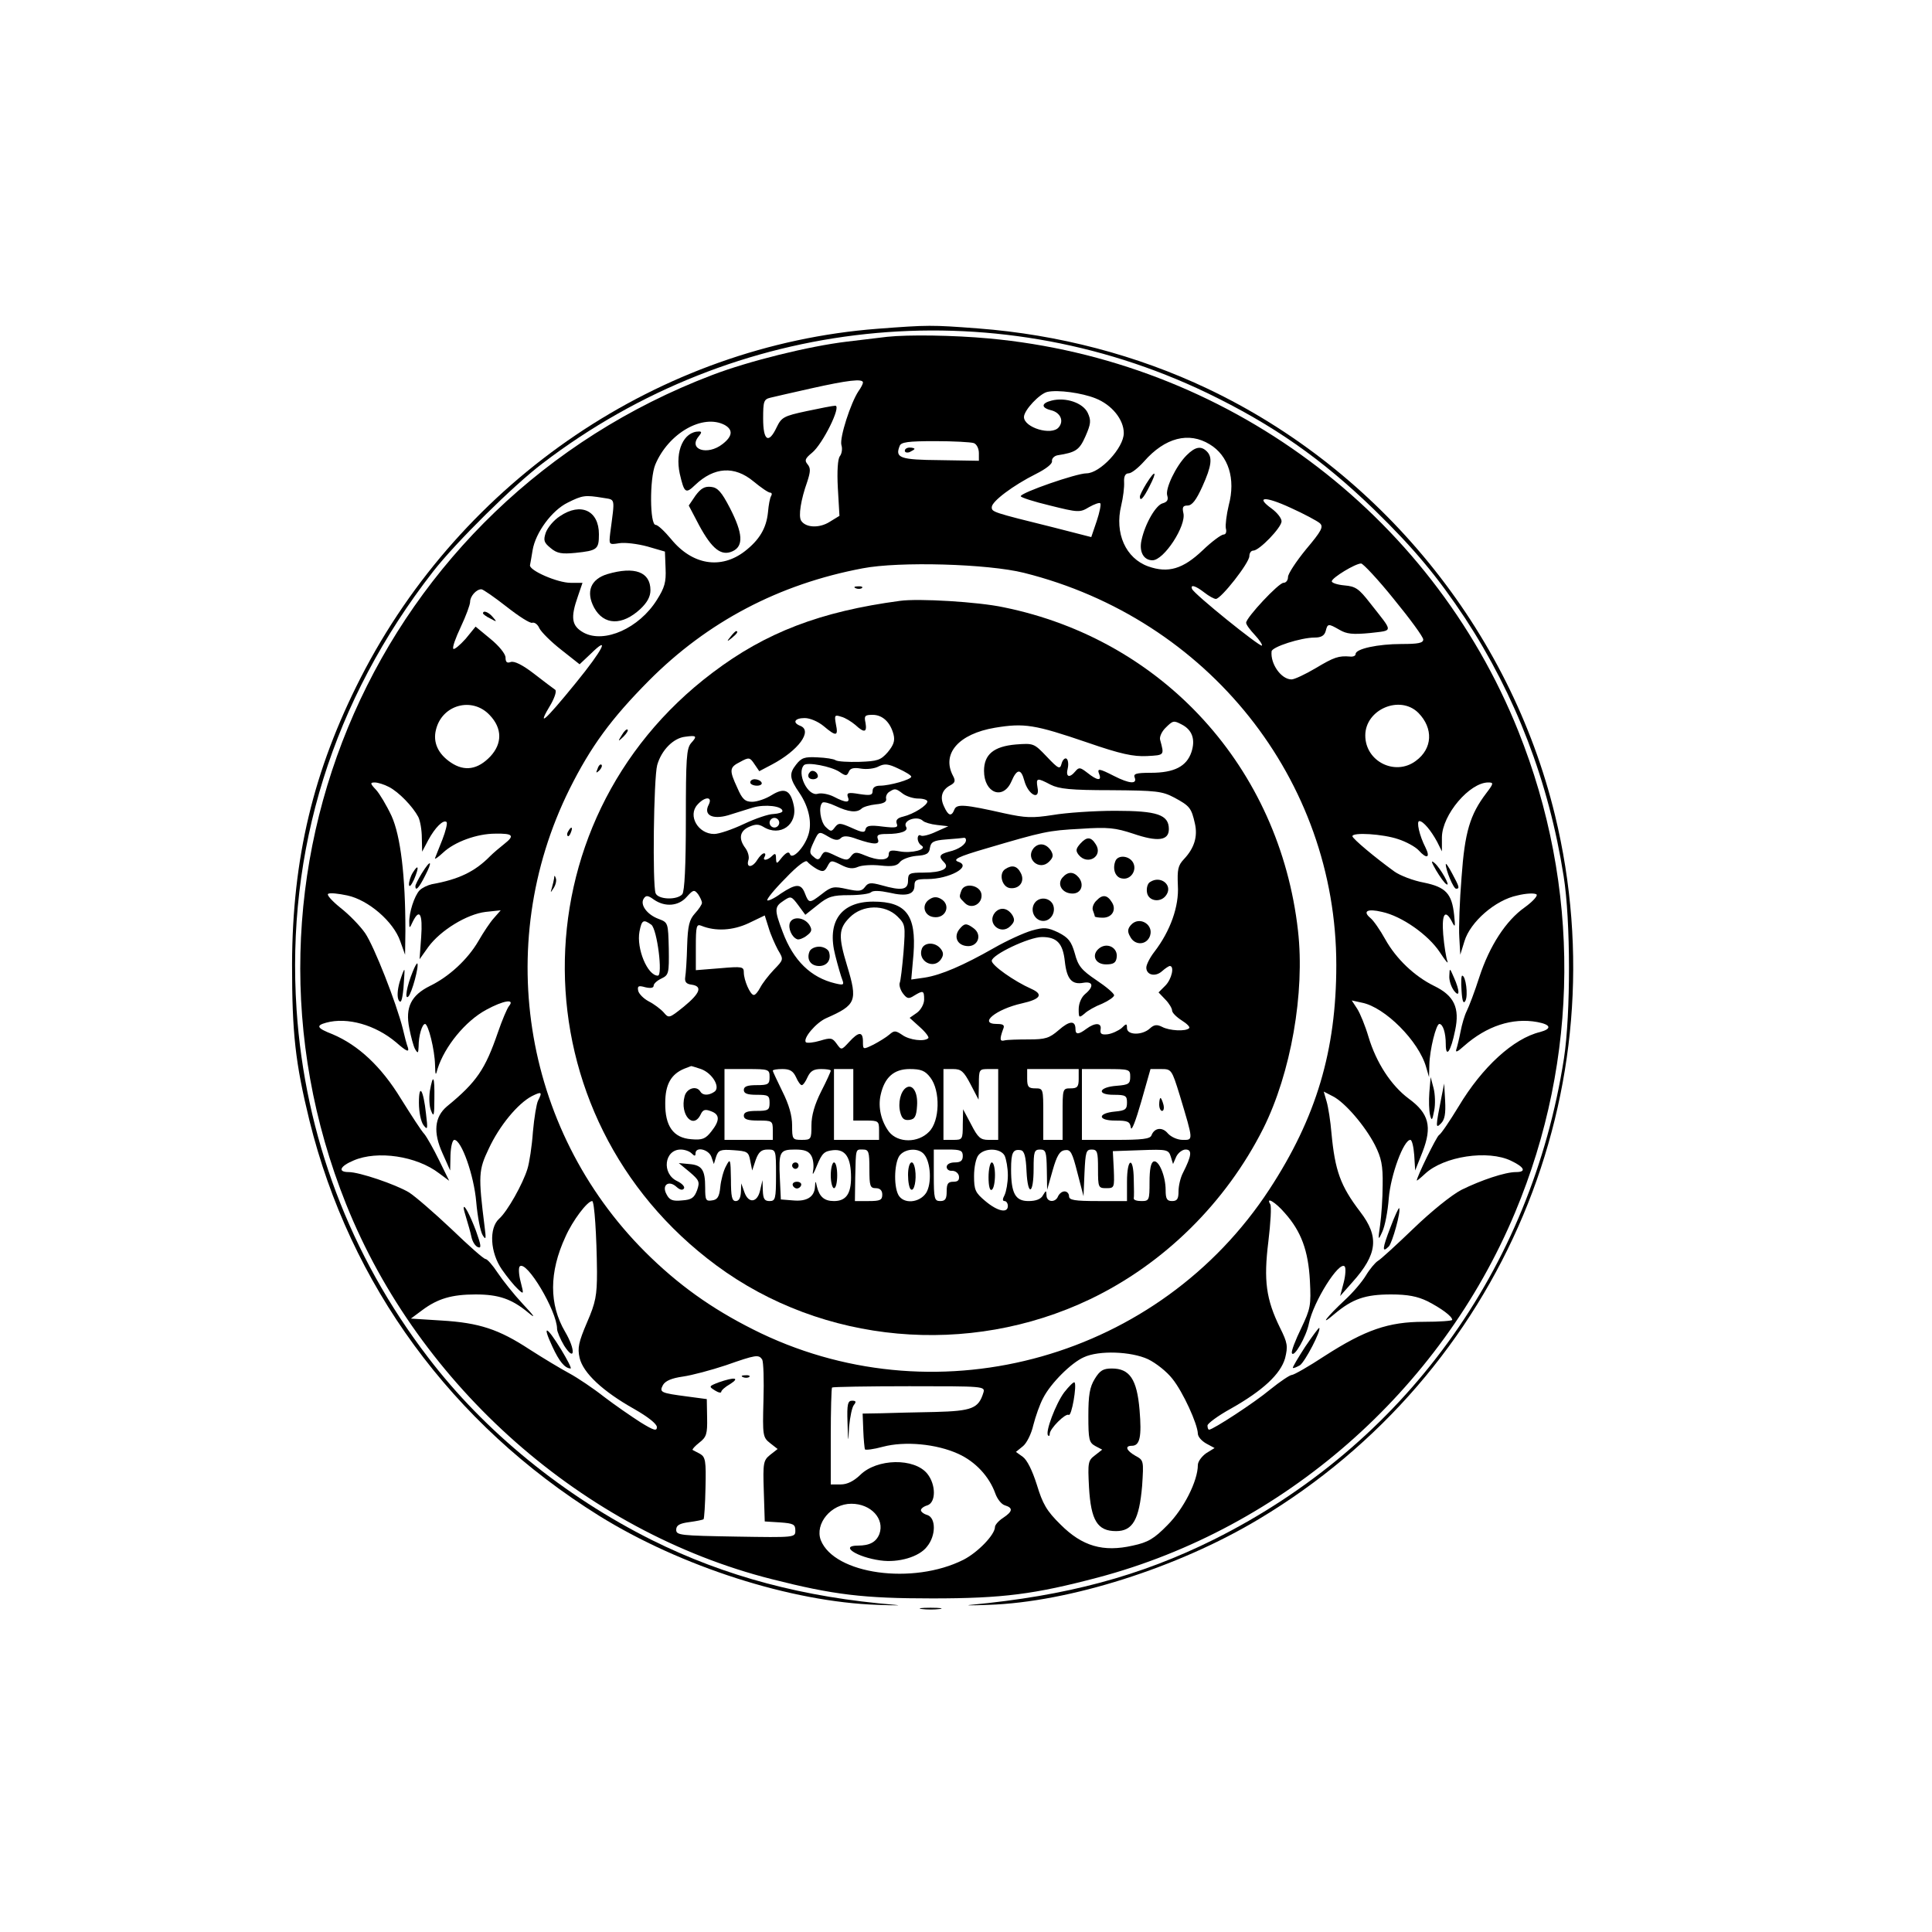 <?xml version="1.0" standalone="no"?>
<!DOCTYPE svg PUBLIC "-//W3C//DTD SVG 20010904//EN"
 "http://www.w3.org/TR/2001/REC-SVG-20010904/DTD/svg10.dtd">
<svg version="1.0" xmlns="http://www.w3.org/2000/svg"
 width="600pt" height="600pt" viewBox="0 0 600 600"
 preserveAspectRatio="xMidYMid meet">
<g transform="translate(0,600) scale(0.1,-0.1)"
fill="#000000" stroke="none">
<path d="M2725 4979 c-675 -52 -1290 -468 -1605 -1084 -147 -288 -212 -561
-213 -890 0 -214 10 -305 54 -485 126 -510 442 -942 899 -1227 254 -158 597
-268 865 -277 55 -2 80 -2 55 0 -283 23 -528 88 -755 201 -274 137 -521 338
-696 568 -242 316 -382 688 -408 1080 -33 494 113 961 424 1360 71 91 250 268
340 336 598 457 1392 541 2063 219 205 -99 356 -204 521 -364 123 -120 196
-208 281 -336 157 -240 260 -508 306 -801 22 -138 22 -428 1 -566 -102 -656
-498 -1200 -1087 -1494 -229 -114 -458 -175 -755 -203 -22 -2 3 -2 55 0 250 8
589 116 839 266 756 452 1127 1335 920 2187 -140 576 -544 1070 -1079 1324
-219 104 -463 168 -712 187 -146 11 -154 11 -313 -1z"/>
<path d="M2755 4954 c-16 -2 -73 -9 -125 -15 -117 -14 -304 -60 -419 -104
-1039 -396 -1547 -1548 -1136 -2575 227 -566 737 -1016 1321 -1164 193 -49
285 -60 499 -60 220 0 318 13 515 65 576 153 1063 579 1295 1133 201 480 204
1012 10 1496 -273 680 -910 1152 -1645 1219 -109 10 -249 12 -315 5z m-75
-142 c0 -4 -6 -16 -14 -27 -24 -36 -59 -144 -53 -167 4 -12 1 -28 -5 -35 -6
-8 -9 -45 -6 -99 l5 -86 -31 -19 c-32 -20 -74 -18 -88 4 -9 14 -1 65 19 121
10 31 11 42 1 54 -10 12 -8 18 14 36 33 27 92 146 72 146 -7 0 -48 -8 -90 -17
-70 -15 -77 -19 -92 -50 -25 -53 -42 -42 -42 27 0 54 2 60 23 65 12 3 69 16
127 29 112 25 160 31 160 18z m722 -49 c51 -20 88 -66 88 -108 0 -46 -74 -125
-116 -125 -31 0 -204 -60 -204 -71 0 -4 41 -17 91 -29 88 -22 93 -22 121 -5
16 9 32 15 35 12 3 -3 -2 -28 -11 -55 l-17 -50 -117 30 c-190 47 -192 48 -192
63 0 18 67 68 137 103 32 16 52 32 50 40 -1 8 7 16 17 18 57 9 68 16 87 59 17
39 18 49 7 73 -15 31 -68 49 -112 38 -32 -8 -34 -22 -2 -30 29 -7 41 -33 24
-53 -22 -27 -108 -1 -108 32 0 21 49 73 73 78 33 7 106 -3 149 -20z m-1151
-83 c26 -15 24 -35 -7 -59 -47 -37 -108 -17 -74 24 9 11 10 15 1 15 -48 0 -75
-61 -60 -131 14 -60 18 -64 48 -35 59 56 122 60 181 11 23 -19 46 -35 52 -35
5 0 6 -5 3 -10 -4 -6 -8 -28 -10 -51 -5 -50 -27 -86 -72 -121 -74 -57 -163
-43 -229 38 -20 24 -41 44 -48 44 -18 0 -19 143 -1 187 41 98 148 159 216 123z
m1506 -60 c58 -35 81 -107 59 -189 -7 -29 -11 -62 -9 -72 3 -11 0 -19 -7 -19
-7 0 -37 -22 -65 -49 -61 -58 -107 -72 -169 -50 -70 25 -105 103 -84 189 6 25
10 57 9 73 -1 18 4 27 14 27 9 0 30 17 48 37 65 74 139 93 204 53z m-733 4 c9
-3 16 -17 16 -31 l0 -24 -121 2 c-124 1 -140 7 -125 44 4 12 26 15 110 15 57
0 111 -3 120 -6z m-1152 -170 c40 -7 38 4 23 -110 -4 -36 -4 -36 28 -31 18 3
57 -2 87 -10 l55 -16 2 -52 c2 -43 -3 -60 -27 -98 -55 -88 -163 -136 -227
-102 -38 21 -42 46 -18 114 l14 41 -37 0 c-41 0 -130 39 -126 55 1 6 5 26 8
46 9 55 60 124 109 148 46 23 54 24 109 15z m2227 -79 c12 -11 5 -24 -43 -81
-31 -38 -56 -76 -56 -86 0 -10 -6 -18 -14 -18 -15 0 -116 -108 -116 -124 0 -6
12 -22 27 -38 14 -15 24 -30 22 -33 -6 -5 -212 161 -217 176 -6 15 11 10 38
-11 14 -11 30 -20 36 -20 16 0 104 112 104 133 0 9 5 17 12 17 19 0 88 72 88
91 0 10 -14 27 -30 39 -53 38 -22 40 58 3 42 -19 83 -41 91 -48z m-919 -154
c572 -143 970 -643 970 -1218 0 -265 -62 -474 -208 -697 -341 -521 -1019 -713
-1578 -447 -133 64 -239 136 -342 235 -393 377 -496 967 -253 1456 66 132 129
218 246 336 182 183 404 300 664 349 114 22 389 14 501 -14z m1149 -82 c50
-61 91 -117 91 -125 0 -11 -16 -14 -67 -14 -74 0 -143 -15 -143 -31 0 -6 -8
-9 -17 -8 -36 3 -50 -2 -107 -36 -32 -19 -66 -35 -75 -35 -32 0 -66 48 -62 87
1 14 91 43 134 43 20 0 30 6 34 20 6 24 8 24 43 4 22 -13 41 -15 94 -10 75 9
74 0 1 93 -35 45 -45 52 -80 55 -22 2 -40 8 -39 13 1 11 73 55 91 55 6 0 53
-50 102 -111z m-2756 -23 c38 -30 74 -53 80 -50 7 2 17 -5 22 -17 6 -12 36
-42 68 -67 l57 -45 35 33 c61 60 38 13 -46 -90 -100 -123 -124 -143 -77 -65
12 22 17 40 12 43 -6 4 -35 26 -66 50 -35 27 -61 40 -72 36 -11 -4 -16 -1 -16
14 0 11 -20 36 -47 58 l-46 38 -31 -38 c-18 -20 -35 -34 -38 -31 -4 4 7 34 23
68 16 34 29 69 29 78 0 17 19 39 35 39 5 0 41 -25 78 -54z m-52 -337 c39 -41
39 -88 2 -128 -39 -41 -80 -48 -123 -19 -40 27 -56 63 -46 102 19 78 113 103
167 45z m2884 7 c47 -48 44 -111 -8 -149 -64 -48 -157 -2 -157 79 0 81 108
127 165 70z m-3197 -230 c31 -16 74 -61 91 -93 6 -12 11 -41 11 -65 l1 -43 19
36 c21 39 47 65 57 56 3 -4 -3 -28 -13 -54 -10 -26 -21 -52 -23 -58 -2 -5 9 2
25 17 36 34 106 59 162 59 56 1 61 -6 28 -32 -14 -11 -34 -28 -43 -37 -48 -49
-98 -73 -182 -88 -13 -3 -30 -11 -38 -19 -16 -17 -33 -69 -32 -100 0 -19 1
-19 11 3 21 42 31 24 26 -48 l-5 -69 27 38 c38 52 120 102 178 109 l47 5 -21
-24 c-12 -13 -33 -45 -48 -71 -33 -57 -91 -111 -151 -140 -58 -29 -77 -66 -64
-131 5 -26 13 -56 18 -65 9 -15 10 -13 11 8 0 34 11 70 20 70 10 0 30 -80 31
-127 1 -34 2 -35 8 -12 22 69 86 148 151 183 53 29 90 35 71 12 -6 -7 -22 -45
-35 -83 -39 -113 -65 -153 -158 -229 -39 -33 -43 -81 -14 -145 l24 -54 1 48
c1 26 6 47 12 47 22 0 61 -110 68 -193 4 -46 13 -92 20 -103 10 -16 11 -12 6
26 -20 160 -19 176 13 243 33 71 90 140 134 163 30 15 33 13 19 -14 -5 -10
-12 -53 -16 -97 -3 -44 -11 -96 -17 -115 -14 -46 -62 -132 -88 -155 -32 -29
-28 -105 9 -158 16 -23 38 -50 49 -60 19 -18 19 -17 9 22 -6 22 -7 44 -3 48
21 21 116 -139 116 -194 0 -8 10 -32 22 -52 34 -53 36 -13 3 43 -50 85 -50
185 1 295 22 50 68 111 83 111 7 0 14 -108 15 -220 0 -73 -4 -95 -31 -157 -26
-61 -30 -79 -23 -110 11 -47 72 -104 170 -159 42 -24 70 -46 70 -56 0 -13 -9
-11 -51 15 -28 18 -79 53 -113 79 -33 26 -82 59 -108 73 -26 14 -81 47 -123
74 -96 63 -157 83 -274 90 l-95 6 35 26 c48 36 92 49 166 49 72 0 112 -14 163
-56 25 -21 21 -13 -16 26 -28 30 -63 74 -79 98 -15 23 -32 42 -37 42 -6 0 -53
42 -106 93 -54 51 -113 102 -132 114 -42 25 -154 63 -187 63 -35 0 -28 18 15
36 74 32 196 14 266 -40 l31 -23 -31 63 c-17 35 -38 72 -46 82 -9 9 -41 59
-73 110 -61 100 -132 166 -212 200 -49 19 -53 27 -20 36 66 18 153 -7 217 -61
32 -28 41 -32 37 -17 -4 10 -11 37 -16 59 -20 80 -89 256 -117 297 -16 23 -50
58 -77 79 -26 21 -43 40 -38 43 5 4 32 1 60 -5 65 -14 143 -81 164 -142 l15
-42 1 75 c0 170 -15 294 -43 356 -15 32 -37 69 -48 81 -19 20 -19 23 -4 23 9
0 29 -6 44 -14z m3408 -19 c-51 -67 -67 -121 -77 -261 -6 -73 -9 -157 -7 -187
l3 -54 13 42 c18 60 96 128 164 142 28 7 55 8 60 3 4 -4 -12 -22 -37 -40 -58
-41 -109 -119 -141 -217 -14 -44 -32 -91 -39 -105 -7 -14 -15 -42 -19 -63 -4
-21 -10 -46 -13 -55 -4 -12 3 -9 23 9 71 63 151 89 228 75 43 -8 46 -21 9 -31
-83 -20 -180 -109 -253 -231 -28 -46 -55 -86 -61 -89 -8 -5 -69 -130 -69 -141
0 -2 12 8 26 21 58 54 195 75 267 40 42 -20 48 -35 15 -35 -34 0 -108 -25
-169 -55 -31 -16 -94 -67 -149 -120 -52 -50 -102 -96 -111 -101 -8 -5 -25 -25
-37 -45 -12 -20 -41 -54 -65 -76 -57 -53 -82 -86 -33 -44 56 47 95 61 176 61
52 0 82 -6 113 -21 43 -22 77 -47 77 -58 0 -3 -39 -6 -88 -6 -110 0 -182 -25
-308 -106 -50 -33 -96 -59 -102 -59 -6 0 -36 -20 -67 -45 -49 -41 -178 -125
-190 -125 -3 0 -5 6 -5 13 0 6 32 30 72 52 101 57 155 108 169 157 9 37 8 47
-16 95 -43 88 -51 146 -36 267 7 58 10 110 6 116 -15 25 16 7 45 -27 51 -57
73 -117 78 -210 4 -77 2 -87 -27 -148 -18 -37 -31 -71 -29 -77 6 -17 45 51 53
92 14 68 94 195 111 177 4 -4 3 -27 -3 -50 l-11 -42 38 43 c78 87 84 141 24
219 -61 80 -78 127 -89 244 -3 37 -10 81 -15 98 l-9 31 29 -15 c37 -19 99 -91
130 -151 20 -40 25 -63 24 -124 0 -41 -4 -97 -8 -125 -7 -48 -6 -49 7 -20 8
17 17 63 20 104 6 72 46 181 67 181 5 0 10 -21 12 -47 l3 -48 23 58 c30 78 20
119 -43 165 -55 41 -101 112 -125 192 -10 34 -26 73 -35 87 l-17 26 32 -7 c71
-14 176 -119 199 -200 l9 -31 1 38 c1 47 21 127 31 127 11 0 20 -27 20 -63 0
-45 16 -22 29 43 15 70 -3 108 -65 138 -61 30 -118 84 -152 145 -16 29 -37 59
-46 66 -25 21 -10 30 36 19 61 -13 144 -71 180 -126 17 -26 27 -38 23 -27 -4
11 -10 48 -13 83 -5 64 6 80 27 40 10 -20 11 -18 7 20 -7 67 -26 87 -94 101
-33 6 -74 22 -91 34 -61 44 -130 102 -131 110 0 13 95 7 142 -9 25 -8 54 -24
64 -35 25 -28 37 -23 21 9 -19 37 -29 82 -19 82 12 0 36 -29 55 -64 l15 -30 0
44 c1 70 86 170 144 170 17 0 17 -3 -6 -33z m-1051 -1758 c25 -12 59 -39 76
-61 33 -41 78 -140 79 -170 0 -10 12 -23 26 -31 l26 -14 -26 -16 c-14 -10 -26
-26 -26 -37 0 -49 -44 -136 -94 -186 -42 -43 -61 -54 -108 -64 -92 -21 -157
-2 -224 65 -44 43 -56 65 -74 124 -14 44 -30 77 -44 87 l-21 15 21 17 c12 9
27 39 33 66 7 27 20 65 31 85 23 45 87 109 126 126 47 22 147 18 199 -6z
m-1198 -1 c4 -7 6 -64 4 -127 -3 -110 -2 -115 21 -133 l23 -18 -23 -18 c-21
-17 -23 -24 -20 -112 l3 -95 48 -3 c41 -3 47 -6 47 -25 0 -22 0 -22 -185 -19
-171 3 -185 4 -185 21 0 14 10 20 41 24 22 3 42 7 44 9 2 2 5 46 6 98 2 83 0
95 -17 105 -10 5 -21 11 -23 12 -2 2 7 12 21 23 22 17 25 27 24 77 l-1 58 -60
8 c-84 11 -88 13 -76 36 8 13 27 21 62 26 28 4 88 20 133 35 94 33 102 34 113
18z m687 -103 c-15 -49 -35 -57 -150 -60 -60 -1 -135 -3 -167 -4 l-58 -1 2
-52 c1 -29 4 -56 5 -59 2 -3 27 0 56 8 68 18 166 9 234 -22 53 -24 96 -70 115
-123 6 -17 19 -34 30 -37 26 -8 24 -19 -6 -39 -14 -9 -25 -22 -25 -28 0 -24
-53 -79 -98 -102 -157 -79 -401 -45 -443 61 -19 51 32 113 95 113 61 0 104
-47 87 -94 -10 -25 -30 -36 -67 -36 -58 0 -3 -36 70 -46 56 -8 121 11 145 43
28 34 28 89 1 98 -11 3 -20 10 -20 15 0 5 9 12 20 15 27 9 27 64 0 98 -40 50
-157 48 -209 -4 -20 -19 -40 -29 -60 -29 l-31 0 0 148 c0 82 2 151 4 153 3 2
110 4 240 4 231 0 236 0 230 -20z"/>
<path d="M2160 4461 l-21 -31 32 -61 c40 -74 69 -97 104 -81 35 16 32 56 -8
134 -26 50 -38 64 -59 66 -19 2 -31 -4 -48 -27z"/>
<path d="M3685 4586 c-33 -33 -67 -104 -60 -125 4 -13 0 -20 -14 -24 -21 -5
-55 -63 -66 -115 -8 -36 7 -62 34 -62 36 0 106 108 96 147 -4 18 -1 23 13 23
14 0 27 17 46 59 29 64 32 91 14 109 -18 18 -36 15 -63 -12z"/>
<path d="M3560 4498 c-11 -18 -20 -36 -20 -40 0 -17 11 -6 30 32 25 48 18 53
-10 8z"/>
<path d="M2810 4600 c0 -5 7 -7 15 -4 8 4 15 8 15 10 0 2 -7 4 -15 4 -8 0 -15
-4 -15 -10z"/>
<path d="M1739 4397 c-19 -12 -38 -35 -44 -51 -8 -24 -6 -31 15 -48 20 -17 35
-19 77 -15 68 7 73 11 73 58 0 73 -56 100 -121 56z"/>
<path d="M1886 4217 c-52 -16 -67 -55 -41 -104 30 -55 87 -57 144 -4 21 20 31
38 31 58 0 57 -49 75 -134 50z"/>
<path d="M2658 4173 c7 -3 16 -2 19 1 4 3 -2 6 -13 5 -11 0 -14 -3 -6 -6z"/>
<path d="M2795 4134 c-247 -33 -417 -98 -582 -223 -617 -465 -611 -1381 12
-1841 330 -244 783 -285 1160 -105 230 110 422 300 538 530 86 172 130 422
108 615 -57 505 -418 903 -914 1004 -79 17 -265 28 -322 20z m-139 -385 c28
-26 37 -24 32 6 -5 22 -2 25 22 25 31 0 55 -23 65 -61 5 -20 0 -33 -18 -55
-22 -25 -32 -28 -88 -30 -35 -1 -68 1 -74 5 -5 4 -31 8 -57 9 -39 2 -49 -1
-66 -23 -22 -28 -20 -43 11 -88 29 -43 40 -93 27 -131 -13 -40 -51 -78 -57
-58 -3 8 -11 5 -24 -10 -17 -22 -18 -22 -19 -4 0 16 -3 17 -12 8 -15 -15 -32
-16 -23 -2 3 6 2 10 -2 10 -5 0 -14 -9 -21 -20 -15 -25 -35 -26 -28 -2 4 10
-1 27 -9 38 -22 29 -18 53 11 66 20 9 30 9 45 0 52 -32 107 7 94 67 -10 48
-29 56 -68 32 -19 -12 -46 -21 -61 -21 -22 0 -31 8 -46 43 -26 56 -25 64 9 81
27 15 30 14 44 -7 l15 -22 38 20 c84 44 129 106 89 121 -25 10 -17 24 14 24
17 0 42 -11 59 -25 39 -33 46 -32 38 6 -5 28 -4 30 17 23 12 -3 31 -15 43 -25z
m1014 1 c33 -17 43 -47 30 -86 -15 -44 -53 -64 -126 -64 -46 0 -55 -3 -50 -15
8 -21 -17 -19 -64 5 -47 24 -54 25 -46 5 8 -21 -7 -19 -37 5 -22 17 -26 18
-37 5 -19 -23 -31 -18 -24 9 3 13 1 27 -4 30 -5 3 -12 -4 -15 -15 -5 -19 -9
-18 -46 21 -40 42 -41 42 -96 38 -69 -6 -99 -31 -99 -82 0 -69 59 -92 85 -33
17 40 30 41 40 3 12 -45 50 -64 41 -21 -5 30 -1 30 41 8 26 -13 62 -17 187
-17 141 -1 159 -3 197 -23 48 -26 53 -32 64 -81 9 -40 -2 -76 -34 -110 -19
-20 -21 -33 -19 -82 4 -64 -23 -141 -73 -206 -14 -18 -25 -40 -25 -49 0 -23
28 -30 49 -11 10 9 21 16 24 16 15 0 6 -41 -14 -61 l-21 -21 21 -22 c12 -12
21 -28 21 -34 0 -7 13 -20 30 -31 16 -10 27 -21 23 -24 -10 -11 -62 -8 -84 4
-16 8 -25 7 -38 -5 -24 -22 -71 -21 -71 1 0 15 -2 15 -17 0 -10 -8 -29 -17
-43 -19 -19 -2 -24 1 -22 15 4 21 -17 22 -44 2 -24 -18 -34 -19 -34 -1 0 28
-19 26 -52 -3 -29 -25 -41 -29 -93 -29 -33 0 -67 -1 -75 -3 -15 -4 -16 3 -5
34 6 13 2 17 -19 17 -59 0 -3 46 78 64 58 13 67 28 29 45 -54 24 -123 73 -123
87 0 19 116 74 156 74 47 0 65 -20 71 -76 6 -55 22 -73 58 -66 30 5 33 -12 5
-35 -12 -10 -20 -30 -20 -47 0 -27 1 -28 18 -14 9 9 34 23 55 31 20 9 37 21
37 26 0 6 -25 27 -55 47 -46 31 -57 44 -67 83 -11 38 -20 49 -51 65 -34 16
-44 17 -83 6 -24 -7 -77 -31 -117 -54 -95 -54 -164 -84 -215 -92 l-42 -6 7 79
c9 121 -23 163 -125 163 -101 0 -145 -63 -118 -167 8 -32 18 -66 22 -76 6 -16
3 -17 -22 -11 -76 18 -130 71 -163 159 -27 71 -26 79 3 98 22 15 24 14 45 -14
l22 -30 39 31 c32 26 46 30 97 30 32 0 63 4 68 9 6 6 28 5 56 -1 55 -13 79 -6
79 22 0 17 6 20 40 20 67 0 138 38 98 53 -22 7 -5 16 88 43 173 51 190 55 289
60 87 6 109 3 164 -15 76 -26 111 -22 111 14 0 45 -36 57 -167 57 -65 0 -152
-6 -193 -13 -65 -10 -85 -9 -150 5 -124 28 -149 30 -156 12 -9 -23 -19 -20
-32 9 -14 29 -7 52 19 66 15 8 17 14 9 29 -37 69 17 131 130 150 91 15 123 10
287 -46 104 -36 143 -44 185 -42 55 3 54 2 41 50 -3 9 5 26 16 37 24 24 26 24
51 11z m-1524 -58 c-14 -17 -16 -47 -16 -237 0 -144 -4 -223 -11 -232 -16 -19
-75 -17 -83 3 -10 27 -6 357 5 398 13 46 50 84 87 88 36 5 38 2 18 -20z m461
-89 c20 -14 23 -13 29 0 4 11 15 14 38 10 18 -3 43 0 55 7 18 9 30 8 61 -7 22
-10 40 -21 40 -25 0 -9 -67 -28 -97 -28 -15 0 -23 -6 -23 -16 0 -14 -7 -15
-41 -10 -35 6 -40 4 -36 -9 8 -19 -6 -19 -44 1 -16 8 -38 12 -49 9 -31 -10
-67 64 -43 89 11 10 84 -4 110 -21z m197 -68 c11 -8 32 -15 48 -15 15 0 28 -4
28 -9 0 -12 -42 -39 -75 -47 -18 -4 -24 -11 -20 -22 5 -12 -2 -14 -44 -9 -38
5 -50 3 -53 -8 -2 -12 -10 -11 -43 4 -36 16 -41 16 -52 2 -11 -15 -13 -14 -29
1 -16 16 -23 63 -10 75 3 4 22 -1 41 -10 40 -19 66 -22 81 -8 5 5 25 11 44 13
24 2 34 8 32 17 -2 8 3 18 10 22 17 11 20 11 42 -6z m-603 -34 c-17 -32 11
-47 60 -33 21 7 56 17 77 24 38 11 92 5 92 -11 0 -4 -12 -8 -28 -9 -15 0 -56
-14 -92 -31 -36 -17 -77 -31 -92 -31 -50 0 -83 57 -52 91 23 26 48 26 35 0z
m219 -56 c0 -8 -7 -15 -15 -15 -8 0 -15 7 -15 15 0 8 7 15 15 15 8 0 15 -7 15
-15z m446 6 c5 -5 25 -11 44 -13 l35 -4 -38 -17 c-21 -10 -42 -15 -47 -12 -6
4 -10 -1 -10 -9 0 -8 5 -18 12 -22 19 -12 -31 -25 -68 -18 -27 5 -34 3 -34
-10 0 -19 -33 -20 -75 -2 -26 11 -32 10 -42 -3 -10 -14 -15 -14 -47 1 -33 16
-36 16 -45 1 -7 -14 -12 -15 -24 -4 -14 11 -14 16 0 46 16 34 16 34 45 17 20
-12 31 -13 39 -5 8 8 22 8 51 -3 53 -18 72 -18 64 1 -4 12 2 15 28 15 43 0 68
9 60 22 -12 20 34 36 52 19z m134 -60 c0 -13 -22 -29 -53 -36 -30 -8 -33 -15
-15 -33 19 -19 -7 -32 -64 -32 -44 0 -48 -2 -48 -25 0 -29 -20 -32 -83 -14
-33 9 -41 8 -51 -6 -10 -13 -19 -14 -56 -6 -40 9 -48 8 -77 -15 -39 -30 -41
-30 -53 1 -12 32 -28 31 -75 0 -20 -15 -40 -24 -42 -21 -3 3 22 34 56 68 38
40 64 59 68 52 5 -6 18 -16 30 -23 19 -10 24 -8 33 9 10 19 12 19 42 4 23 -12
37 -13 53 -6 12 5 43 7 70 4 37 -4 51 -1 60 11 6 8 29 17 51 19 31 2 40 7 42
25 3 18 11 23 50 26 26 2 50 4 55 5 4 1 7 -2 7 -7z m-820 -195 c0 -5 -10 -20
-22 -33 -17 -19 -22 -37 -24 -100 -1 -43 -4 -87 -6 -98 -2 -14 3 -21 20 -23
34 -5 27 -26 -24 -68 -46 -37 -47 -37 -63 -18 -9 10 -30 26 -46 34 -17 9 -31
24 -33 33 -3 15 1 17 22 11 17 -4 26 -2 26 5 0 6 11 16 24 22 23 11 24 16 23
93 -2 80 -2 81 -31 92 -36 13 -59 44 -47 63 7 11 13 11 32 -3 35 -24 77 -20
102 9 20 22 23 23 35 8 6 -9 12 -21 12 -27z m607 -42 c25 -25 25 -28 19 -111
-4 -46 -9 -90 -12 -96 -2 -7 2 -21 10 -32 13 -17 18 -18 35 -7 28 17 31 16 31
-12 0 -14 -10 -32 -22 -41 l-23 -16 32 -29 c17 -15 29 -31 26 -34 -12 -12 -59
-6 -81 10 -21 14 -25 14 -40 1 -9 -8 -32 -22 -49 -31 -33 -16 -33 -16 -33 9 0
32 -13 32 -43 -1 -24 -26 -24 -26 -39 -5 -13 18 -18 19 -51 9 -20 -6 -40 -8
-44 -5 -11 11 31 61 63 75 93 41 98 53 65 162 -28 92 -27 116 8 151 40 40 109
41 148 3z m-371 -104 c18 -30 18 -30 -13 -62 -17 -18 -36 -43 -42 -55 -7 -13
-15 -23 -20 -23 -11 0 -31 46 -31 70 0 18 -5 19 -74 13 l-75 -6 0 72 c0 65 2
72 17 66 44 -18 98 -15 147 8 l50 24 12 -38 c6 -21 20 -52 29 -69z m-393 78
c18 -15 36 -158 20 -158 -32 0 -67 84 -57 137 7 36 12 39 37 21z m154 -448
c36 -13 62 -58 41 -71 -18 -12 -36 -11 -43 1 -12 20 -43 10 -49 -15 -15 -57
27 -104 50 -56 7 15 14 17 32 10 28 -10 28 -29 1 -63 -18 -23 -28 -27 -62 -24
-56 4 -82 41 -81 113 0 57 18 89 59 106 11 4 20 8 21 8 1 1 15 -4 31 -9z m213
-25 c0 -22 -4 -25 -40 -25 -29 0 -40 -4 -40 -15 0 -11 11 -15 40 -15 36 0 40
-2 40 -25 0 -22 -4 -25 -40 -25 -29 0 -40 -4 -40 -15 0 -11 12 -15 45 -15 43
0 45 -1 45 -30 l0 -30 -75 0 -75 0 0 110 0 110 70 0 c68 0 70 -1 70 -25z m82
0 c6 -14 14 -25 18 -25 4 0 12 11 18 25 9 19 19 25 42 25 16 0 30 -2 30 -5 0
-3 -13 -32 -30 -65 -20 -40 -30 -74 -30 -105 0 -43 -1 -45 -30 -45 -29 0 -30
2 -30 45 0 31 -10 65 -30 105 -16 33 -30 62 -30 65 0 3 14 5 30 5 23 0 33 -6
42 -25z m178 -55 l0 -80 40 0 c38 0 40 -2 40 -30 l0 -30 -70 0 -70 0 0 110 0
110 30 0 30 0 0 -80z m239 54 c32 -41 30 -136 -4 -169 -34 -35 -96 -35 -124 0
-24 32 -35 76 -26 115 12 54 41 80 90 80 35 0 48 -5 64 -26z m125 -21 l25 -48
1 48 c0 46 1 47 30 47 l30 0 0 -110 0 -110 -30 0 c-25 0 -33 7 -54 48 l-25 47
-1 -47 c0 -47 -1 -48 -30 -48 l-30 0 0 110 0 110 30 0 c25 0 33 -7 54 -47z
m336 17 c0 -25 -4 -30 -25 -30 -25 0 -25 -1 -25 -80 l0 -80 -30 0 -30 0 0 80
c0 79 0 80 -25 80 -21 0 -25 5 -25 30 l0 30 80 0 80 0 0 -30z m160 6 c0 -22
-5 -25 -42 -28 -56 -4 -64 -28 -9 -28 37 0 41 -3 41 -24 0 -21 -5 -25 -37 -28
-55 -5 -55 -28 0 -28 40 0 46 -3 49 -22 2 -13 15 21 32 80 l29 102 33 0 c32 0
33 -1 58 -82 43 -143 42 -138 9 -138 -16 0 -36 9 -46 20 -17 21 -42 18 -51 -6
-4 -11 -29 -14 -111 -14 l-105 0 0 110 0 110 75 0 c73 0 75 -1 75 -24z m-1362
-238 c9 -9 12 -9 12 0 0 22 40 13 49 -10 l8 -23 7 23 c7 20 13 23 54 20 43 -3
47 -5 52 -33 l6 -30 11 33 c9 25 18 32 37 32 26 0 26 -1 26 -80 0 -73 -2 -80
-20 -80 -16 0 -20 7 -21 33 l-1 32 -7 -30 c-8 -40 -36 -44 -49 -8 l-10 28 -1
-27 c-1 -18 -6 -28 -16 -28 -12 0 -15 14 -15 68 -1 63 -2 66 -15 41 -8 -14
-16 -44 -18 -65 -3 -31 -9 -40 -26 -42 -19 -3 -21 1 -21 40 0 55 -10 70 -50
73 l-32 3 34 -28 c29 -25 32 -30 23 -56 -9 -24 -17 -30 -47 -32 -29 -3 -39 1
-48 19 -16 29 7 45 31 23 11 -10 19 -11 23 -5 4 5 -6 16 -21 23 -49 23 -40 98
11 98 12 0 27 -5 34 -12z m372 -8 c6 -11 8 -32 5 -47 -3 -16 2 -8 12 17 16 39
23 45 50 48 39 4 56 -23 56 -85 0 -51 -16 -73 -53 -73 -30 0 -45 13 -53 45 -4
19 -5 19 -6 -1 -2 -31 -25 -46 -68 -42 l-38 3 -3 64 c-4 84 -1 91 47 91 30 0
43 -5 51 -20z m180 -40 c0 -53 2 -60 20 -60 13 0 20 -7 20 -20 0 -17 -7 -20
-42 -20 l-43 0 1 73 c2 93 1 87 24 87 18 0 20 -7 20 -60z m170 45 c21 -25 24
-92 6 -120 -21 -31 -70 -35 -86 -6 -16 30 -12 107 6 125 19 20 58 21 74 1z
m120 -5 c0 -15 -7 -20 -25 -20 -15 0 -25 -6 -25 -14 0 -8 8 -13 17 -12 10 0
19 -7 21 -16 2 -13 -3 -18 -17 -18 -17 0 -21 -6 -21 -30 0 -23 -4 -30 -20 -30
-18 0 -20 7 -20 80 l0 80 45 0 c38 0 45 -3 45 -20z m130 1 c5 -11 10 -38 10
-61 0 -23 -5 -50 -10 -61 -7 -13 -7 -19 0 -19 5 0 10 -7 10 -15 0 -24 -32 -17
-70 15 -31 26 -35 34 -35 78 0 27 6 56 14 65 19 23 68 22 81 -2z m68 -49 c4
-79 22 -72 22 9 0 52 2 59 20 59 18 0 20 -7 21 -62 l1 -63 17 60 c13 46 22 61
38 63 18 3 23 -7 39 -70 l19 -73 3 73 c3 64 5 72 22 72 18 0 20 -7 20 -60 0
-58 1 -60 26 -60 25 0 25 2 23 58 l-3 57 86 3 c82 3 87 2 94 -20 l7 -23 10 23
c6 12 19 22 29 22 21 0 19 -19 -8 -72 -8 -15 -14 -41 -14 -58 0 -23 -4 -30
-20 -30 -16 0 -20 7 -20 34 0 43 -21 94 -37 89 -9 -3 -13 -25 -13 -64 0 -56
-1 -59 -25 -59 -14 0 -24 3 -24 8 1 4 1 31 0 60 -1 73 -21 66 -21 -8 l0 -60
-90 0 c-73 0 -90 3 -90 15 0 8 -6 15 -14 15 -8 0 -16 -7 -20 -15 -8 -21 -36
-19 -36 3 -1 16 -1 16 -11 0 -6 -12 -22 -18 -45 -18 -41 0 -54 24 -54 99 0 52
6 63 30 59 11 -2 16 -19 18 -66z"/>
<path d="M2330 3570 c0 -5 9 -10 21 -10 11 0 17 5 14 10 -3 6 -13 10 -21 10
-8 0 -14 -4 -14 -10z"/>
<path d="M3355 3380 c-14 -16 -15 -22 -5 -35 28 -34 77 -4 53 33 -15 24 -28
24 -48 2z"/>
<path d="M3210 3366 c-27 -33 18 -72 48 -42 13 13 14 20 6 34 -15 23 -38 26
-54 8z"/>
<path d="M3464 3326 c-10 -25 0 -51 20 -54 27 -6 48 25 35 49 -12 22 -47 25
-55 5z"/>
<path d="M3122 3301 c-21 -13 -11 -55 14 -59 30 -4 48 21 34 47 -11 22 -27 26
-48 12z"/>
<path d="M3299 3274 c-17 -21 0 -49 32 -49 27 0 37 28 19 50 -16 19 -34 19
-51 -1z"/>
<path d="M3572 3261 c-8 -4 -12 -19 -10 -32 4 -29 45 -34 61 -7 19 30 -19 60
-51 39z"/>
<path d="M2986 3235 c-8 -22 -8 -21 10 -39 21 -22 56 -3 52 27 -4 28 -52 37
-62 12z"/>
<path d="M2885 3206 c-24 -17 -15 -50 14 -54 39 -6 56 39 22 57 -13 7 -23 6
-36 -3z"/>
<path d="M3406 3204 c-10 -9 -15 -23 -12 -31 3 -8 6 -17 6 -19 0 -2 11 -4 25
-4 29 0 43 25 28 48 -14 23 -29 25 -47 6z"/>
<path d="M3211 3192 c-12 -23 4 -52 29 -52 25 0 41 30 29 53 -13 22 -46 22
-58 -1z"/>
<path d="M3090 3166 c-27 -33 18 -72 48 -42 13 13 14 20 6 34 -15 23 -38 26
-54 8z"/>
<path d="M2453 3134 c-6 -17 6 -45 23 -51 5 -2 19 3 29 11 16 12 18 18 9 33
-15 24 -52 29 -61 7z"/>
<path d="M3511 3126 c-9 -11 -10 -20 -1 -35 13 -26 46 -27 59 -3 20 38 -31 71
-58 38z"/>
<path d="M2980 3115 c-19 -23 -8 -50 22 -53 34 -4 50 34 22 55 -23 17 -29 16
-44 -2z"/>
<path d="M2863 3054 c-15 -39 38 -67 60 -32 8 12 7 21 -2 32 -17 21 -50 20
-58 0z"/>
<path d="M3415 3056 c-27 -20 -15 -51 20 -51 23 0 31 5 33 22 4 29 -28 47 -53
29z"/>
<path d="M2514 3045 c-10 -25 4 -45 30 -45 25 0 39 20 30 45 -4 8 -17 15 -30
15 -14 0 -27 -7 -30 -15z"/>
<path d="M2516 3603 c-11 -11 -6 -23 9 -23 8 0 15 4 15 9 0 13 -16 22 -24 14z"/>
<path d="M2814 2622 c-17 -11 -26 -47 -18 -77 5 -19 12 -25 28 -23 17 2 22 11
24 44 3 42 -14 69 -34 56z"/>
<path d="M3600 2570 c0 -11 4 -20 9 -20 5 0 7 9 4 20 -3 11 -7 20 -9 20 -2 0
-4 -9 -4 -20z"/>
<path d="M2460 2380 c0 -5 5 -10 10 -10 6 0 10 5 10 10 0 6 -4 10 -10 10 -5 0
-10 -4 -10 -10z"/>
<path d="M2580 2350 c0 -22 5 -40 10 -40 6 0 10 18 10 40 0 22 -4 40 -10 40
-5 0 -10 -18 -10 -40z"/>
<path d="M2462 2319 c2 -6 8 -10 13 -10 5 0 11 4 13 10 2 6 -4 11 -13 11 -9 0
-15 -5 -13 -11z"/>
<path d="M2820 2351 c0 -22 4 -42 9 -45 10 -7 18 29 13 62 -6 37 -22 25 -22
-17z"/>
<path d="M3070 2344 c0 -27 4 -43 10 -39 6 3 10 24 10 46 0 21 -4 39 -10 39
-5 0 -10 -21 -10 -46z"/>
<path d="M2269 4023 c-13 -16 -12 -17 4 -4 16 13 21 21 13 21 -2 0 -10 -8 -17
-17z"/>
<path d="M1931 3717 c-13 -21 -12 -21 5 -5 10 10 16 20 13 22 -3 3 -11 -5 -18
-17z"/>
<path d="M1856 3613 c-6 -14 -5 -15 5 -6 7 7 10 15 7 18 -3 3 -9 -2 -12 -12z"/>
<path d="M1765 3419 c-4 -6 -5 -12 -2 -15 2 -3 7 2 10 11 7 17 1 20 -8 4z"/>
<path d="M1721 3273 c-1 -6 -4 -20 -7 -30 -5 -17 -5 -17 6 0 6 10 9 23 6 30
-3 9 -5 9 -5 0z"/>
<path d="M1500 4095 c0 -2 10 -10 23 -16 20 -11 21 -11 8 4 -13 16 -31 23 -31
12z"/>
<path d="M1310 3288 c-11 -18 -20 -36 -20 -40 0 -17 11 -6 30 32 25 48 18 53
-10 8z"/>
<path d="M1282 3290 c-7 -11 -12 -28 -12 -37 1 -10 7 -3 16 16 16 38 14 50 -4
21z"/>
<path d="M1282 2983 c-19 -46 -26 -89 -14 -78 11 10 34 96 28 103 -2 1 -8 -10
-14 -25z"/>
<path d="M1241 2950 c-7 -25 -8 -46 -3 -56 7 -12 11 -2 15 37 2 30 4 55 3 57
-2 1 -8 -16 -15 -38z"/>
<path d="M1335 2612 c-3 -21 -2 -49 4 -62 8 -21 10 -14 10 38 1 70 -4 80 -14
24z"/>
<path d="M1301 2575 c0 -28 6 -58 14 -69 13 -17 14 -13 8 35 -8 75 -22 97 -22
34z"/>
<path d="M1440 2248 c0 -3 4 -18 9 -34 5 -16 12 -41 15 -55 3 -15 12 -29 20
-32 12 -5 10 6 -6 51 -19 50 -38 86 -38 70z"/>
<path d="M1715 1819 c22 -48 39 -68 57 -69 4 0 -10 27 -30 60 -45 73 -59 78
-27 9z"/>
<path d="M4460 3297 c12 -20 26 -40 32 -43 15 -10 -19 51 -37 66 -12 10 -10 3
5 -23z"/>
<path d="M4490 3316 c0 -19 24 -76 32 -76 12 0 10 6 -12 47 -11 21 -20 34 -20
29z"/>
<path d="M4501 2969 c-1 -14 6 -34 14 -45 19 -25 19 -1 0 41 -13 30 -13 30
-14 4z"/>
<path d="M4539 2923 c2 -33 6 -42 12 -31 9 17 1 78 -10 78 -3 0 -4 -21 -2 -47z"/>
<path d="M4439 2608 c-2 -26 -1 -57 2 -70 5 -20 7 -19 13 13 4 19 3 51 -2 70
l-9 34 -4 -47z"/>
<path d="M4477 2595 c-19 -97 -19 -101 -2 -84 12 12 15 31 13 70 l-3 54 -8
-40z"/>
<path d="M4318 2188 c-25 -65 -27 -81 -5 -59 11 11 39 112 32 119 -1 2 -14
-25 -27 -60z"/>
<path d="M4053 1817 c-22 -34 -39 -63 -38 -65 2 -2 11 2 22 8 16 11 67 109 60
116 -1 2 -21 -25 -44 -59z"/>
<path d="M3400 1718 c-16 -26 -20 -51 -20 -115 0 -74 2 -83 22 -94 l21 -11
-23 -18 c-21 -16 -22 -22 -18 -99 6 -103 26 -136 84 -136 52 0 72 36 81 141 5
78 5 79 -21 93 -28 16 -34 31 -11 31 25 0 31 28 24 111 -8 96 -31 129 -86 129
-27 0 -37 -6 -53 -32z"/>
<path d="M3305 1676 c-26 -35 -60 -124 -50 -134 3 -3 5 -1 5 5 0 16 49 65 59
59 9 -6 26 93 18 101 -3 2 -17 -12 -32 -31z"/>
<path d="M2308 1723 c7 -3 16 -2 19 1 4 3 -2 6 -13 5 -11 0 -14 -3 -6 -6z"/>
<path d="M2232 1707 c-31 -12 -31 -13 -12 -25 11 -7 20 -9 20 -4 0 4 12 15 28
24 31 20 13 22 -36 5z"/>
<path d="M2632 1583 c2 -67 2 -67 5 -13 3 30 9 60 15 67 8 10 6 13 -6 13 -13
0 -16 -11 -14 -67z"/>
<path d="M2863 1003 c15 -2 39 -2 55 0 15 2 2 4 -28 4 -30 0 -43 -2 -27 -4z"/>
</g>
</svg>
